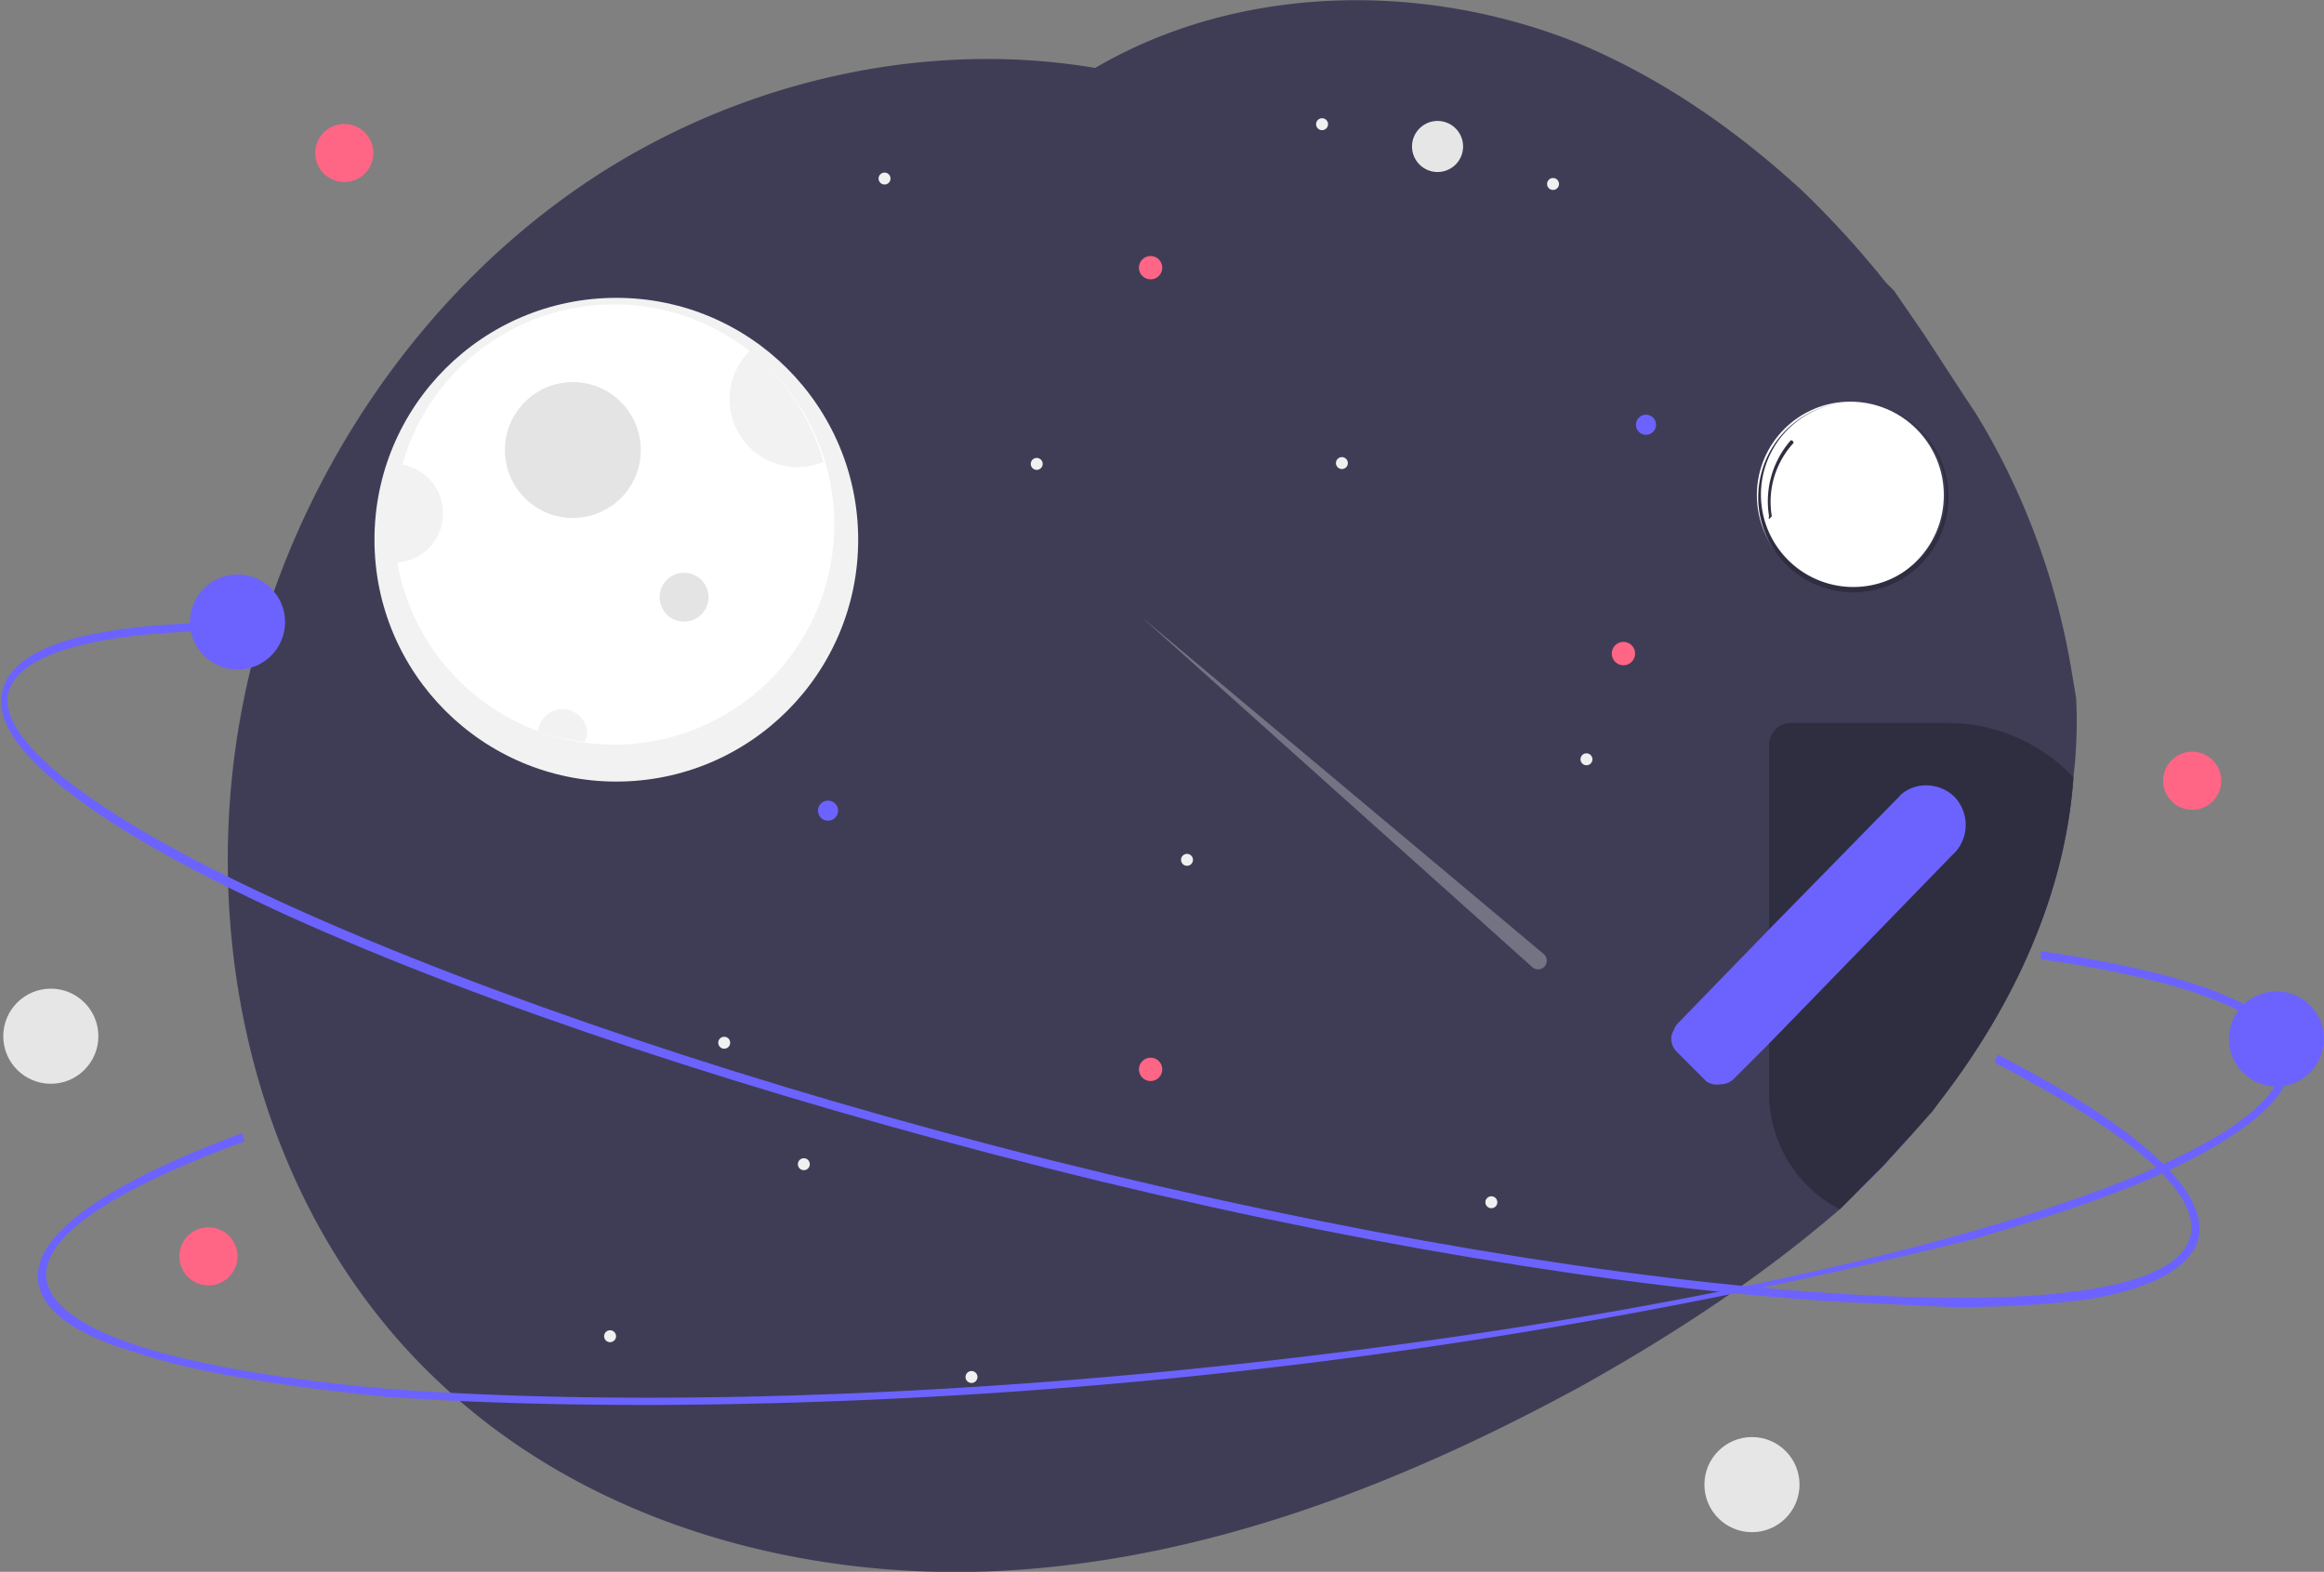 <svg id="a27b99c7-e964-4c47-a10a-750eac27831c" xmlns="http://www.w3.org/2000/svg" width="855.2" height="578.4" viewBox="0 0 855.2 578.4">
  <rect x="0" y="0" width="855.2" height="578.4" fill="#808080" stroke="none"/>
  <path d="M763 286c-3 43-22 84-49 119l-3 4-8 9-10 11-9 9-7 7c-29 25-61 46-95 65-66 36-138 64-213 68s-153-18-207-69c-74-69-95-184-65-280 20-64 61-122 116-160s125-55 190-44c53-31 121-32 178-9 31 13 58 32 82 54a344 344 0 0 1 31 34l3 3 11 16 15 23 4 6 3 5a266 266 0 0 1 32 88l2 12a175 175 0 0 1-1 29Z" style="fill:#3f3d56"/>
  <path d="M568 351 420 227l144 129a3 3 0 1 0 4-5Z" style="fill:#f0f0f0;opacity:.3;isolation:isolate"/>
  <g id="smallGalax">
    <circle cx="226.8" cy="198.6" r="89" style="fill:#f2f2f2"/>
    <path d="M307 193a81 81 0 1 1-53-76 81 81 0 0 1 53 76Z" style="fill:#fff"/>
    <circle cx="210.8" cy="165.6" r="25" style="fill:#e4e4e4"/>
    <path d="M303 170a25 25 0 0 1-27-41 81 81 0 0 1 27 41Z" style="fill:#f2f2f2"/>
    <circle cx="252.2" cy="219.7" r="9" transform="rotate(-81 252 220)" style="fill:#e4e4e4"/>
    <path d="M216 271a8 8 0 0 1-1 2 82 82 0 0 1-17-4 9 9 0 1 1 18 2Zm-53-82a18 18 0 0 1-17 18 83 83 0 0 1 2-36 18 18 0 0 1 15 18Z" style="fill:#f2f2f2"/>
  </g>
  <g id="stars">
    <circle cx="605.7" cy="156.3" r="3.7" style="fill:#6c63ff"/>
    <circle cx="571.5" cy="67.7" r="2.2" style="fill:#f0f0f0"/>
    <circle cx="224.5" cy="491.7" r="2.2" style="fill:#f0f0f0"/>
    <circle cx="583.8" cy="279.4" r="2.2" style="fill:#f0f0f0"/>
    <circle cx="304.7" cy="298.3" r="3.7" style="fill:#6c63ff"/>
    <circle cx="266.5" cy="383.7" r="2.2" style="fill:#f0f0f0"/>
    <circle cx="486.5" cy="45.7" r="2.2" style="fill:#f0f0f0"/>
    <circle cx="357.5" cy="506.7" r="2.2" style="fill:#f0f0f0"/>
    <circle cx="325.5" cy="65.7" r="2.2" style="fill:#f0f0f0"/>
    <circle cx="381.5" cy="170.7" r="2.2" style="fill:#f0f0f0"/>
    <circle cx="295.8" cy="428.4" r="2.2" style="fill:#f0f0f0"/>
    <circle cx="548.8" cy="442.4" r="2.2" style="fill:#f0f0f0"/>
    <circle cx="436.8" cy="316.4" r="2.2" style="fill:#f0f0f0"/>
    <circle cx="493.8" cy="170.4" r="2.2" style="fill:#f0f0f0"/>
    <circle cx="597.4" cy="240.5" r="4.3" style="fill:#ff6584"/>
    <circle cx="423.4" cy="98.5" r="4.3" style="fill:#ff6584"/>
    <circle cx="423.4" cy="393.5" r="4.3" style="fill:#ff6584"/>
  </g>
  <path d="M691 418a8 8 0 0 0-7 6 7 7 0 0 0 0 2v12l9-9 10-11Z" style="fill:#6c63ff"/>
  <path id="ellipse_1" data-name="ellipse 1" d="m719 481-43-2c-79-5-183-22-290-49s-207-60-280-93c-35-16-62-31-80-45-20-15-28-28-25-38 5-21 50-25 88-25v3c-52 0-82 8-86 23-4 18 34 47 105 79s171 66 279 93 210 44 289 49 125-2 130-21c4-16-22-38-72-64l1-3c37 19 79 46 74 68-3 10-16 18-40 22-14 2-31 3-50 3Z" style="fill:#6c63ff"/>
  <g id="smallGalax2">
    <circle cx="680.9" cy="182.2" r="34.4" style="fill:#fff"/>
    <path d="M682 148a35 35 0 1 0 35 35 35 35 0 0 0-35-35Zm0 68a34 34 0 1 1 34-34 34 34 0 0 1-34 34Z" style="fill:#2f2e41"/>
    <path d="M651 191a1 1 0 0 1 0-1 34 34 0 0 1 8-28 1 1 0 0 1 1 1 32 32 0 0 0-8 27Z" style="fill:#2f2e41"/>
  </g>
  <path d="M717 266h-58a8 8 0 0 0-8 8v128a48 48 0 0 0 26 43l7-7 9-9 10-11 8-9 3-4c27-35 46-76 49-119a64 64 0 0 0-46-20Z" style="fill:#2f2e41"/>
  <path d="M719 293a15 15 0 0 0-10-4 14 14 0 0 0-9 3 5 5 0 0 0-1 1l-48 49-34 35a8 8 0 0 0-1 2 6 6 0 0 0-1 3 7 7 0 0 0 2 5l1 1 10 10a7 7 0 0 0 5 1 7 7 0 0 0 5-2l1-1 12-12 69-71a15 15 0 0 0-1-20Z" style="fill:#6c63ff"/>
  <path id="ellipse_2" data-name="ellipse 2" d="M240 517c-36 0-69-1-98-3-39-4-70-9-91-16-24-7-36-16-37-27-2-21 40-41 75-54l1 3c-49 18-74 35-73 50 2 20 48 34 125 41 79 6 184 4 294-7s213-29 290-51c74-21 116-44 114-64-1-15-33-28-89-36v-3c41 6 90 17 92 39 1 11-9 22-30 34s-49 22-87 33a2037 2037 0 0 1-486 61Z" style="fill:#6c63ff"/>
  <circle id="smallGalax3" cx="529" cy="53.9" r="9.4" style="fill:#e6e6e6"/>
  <circle cx="18.7" cy="381.3" r="17.5" style="fill:#e6e6e6"/>
  <circle cx="87.4" cy="228.9" r="17.5" style="fill:#6c63ff"/>
  <circle cx="837.7" cy="382.3" r="17.5" style="fill:#6c63ff"/>
  <circle cx="126.7" cy="56.3" r="10.7" style="fill:#ff6584"/>
  <circle cx="76.7" cy="462.3" r="10.7" style="fill:#ff6584"/>
  <circle cx="806.7" cy="287.3" r="10.7" style="fill:#ff6584"/>
  <circle cx="644.7" cy="546.3" r="17.5" style="fill:#e6e6e6"/>
</svg>
